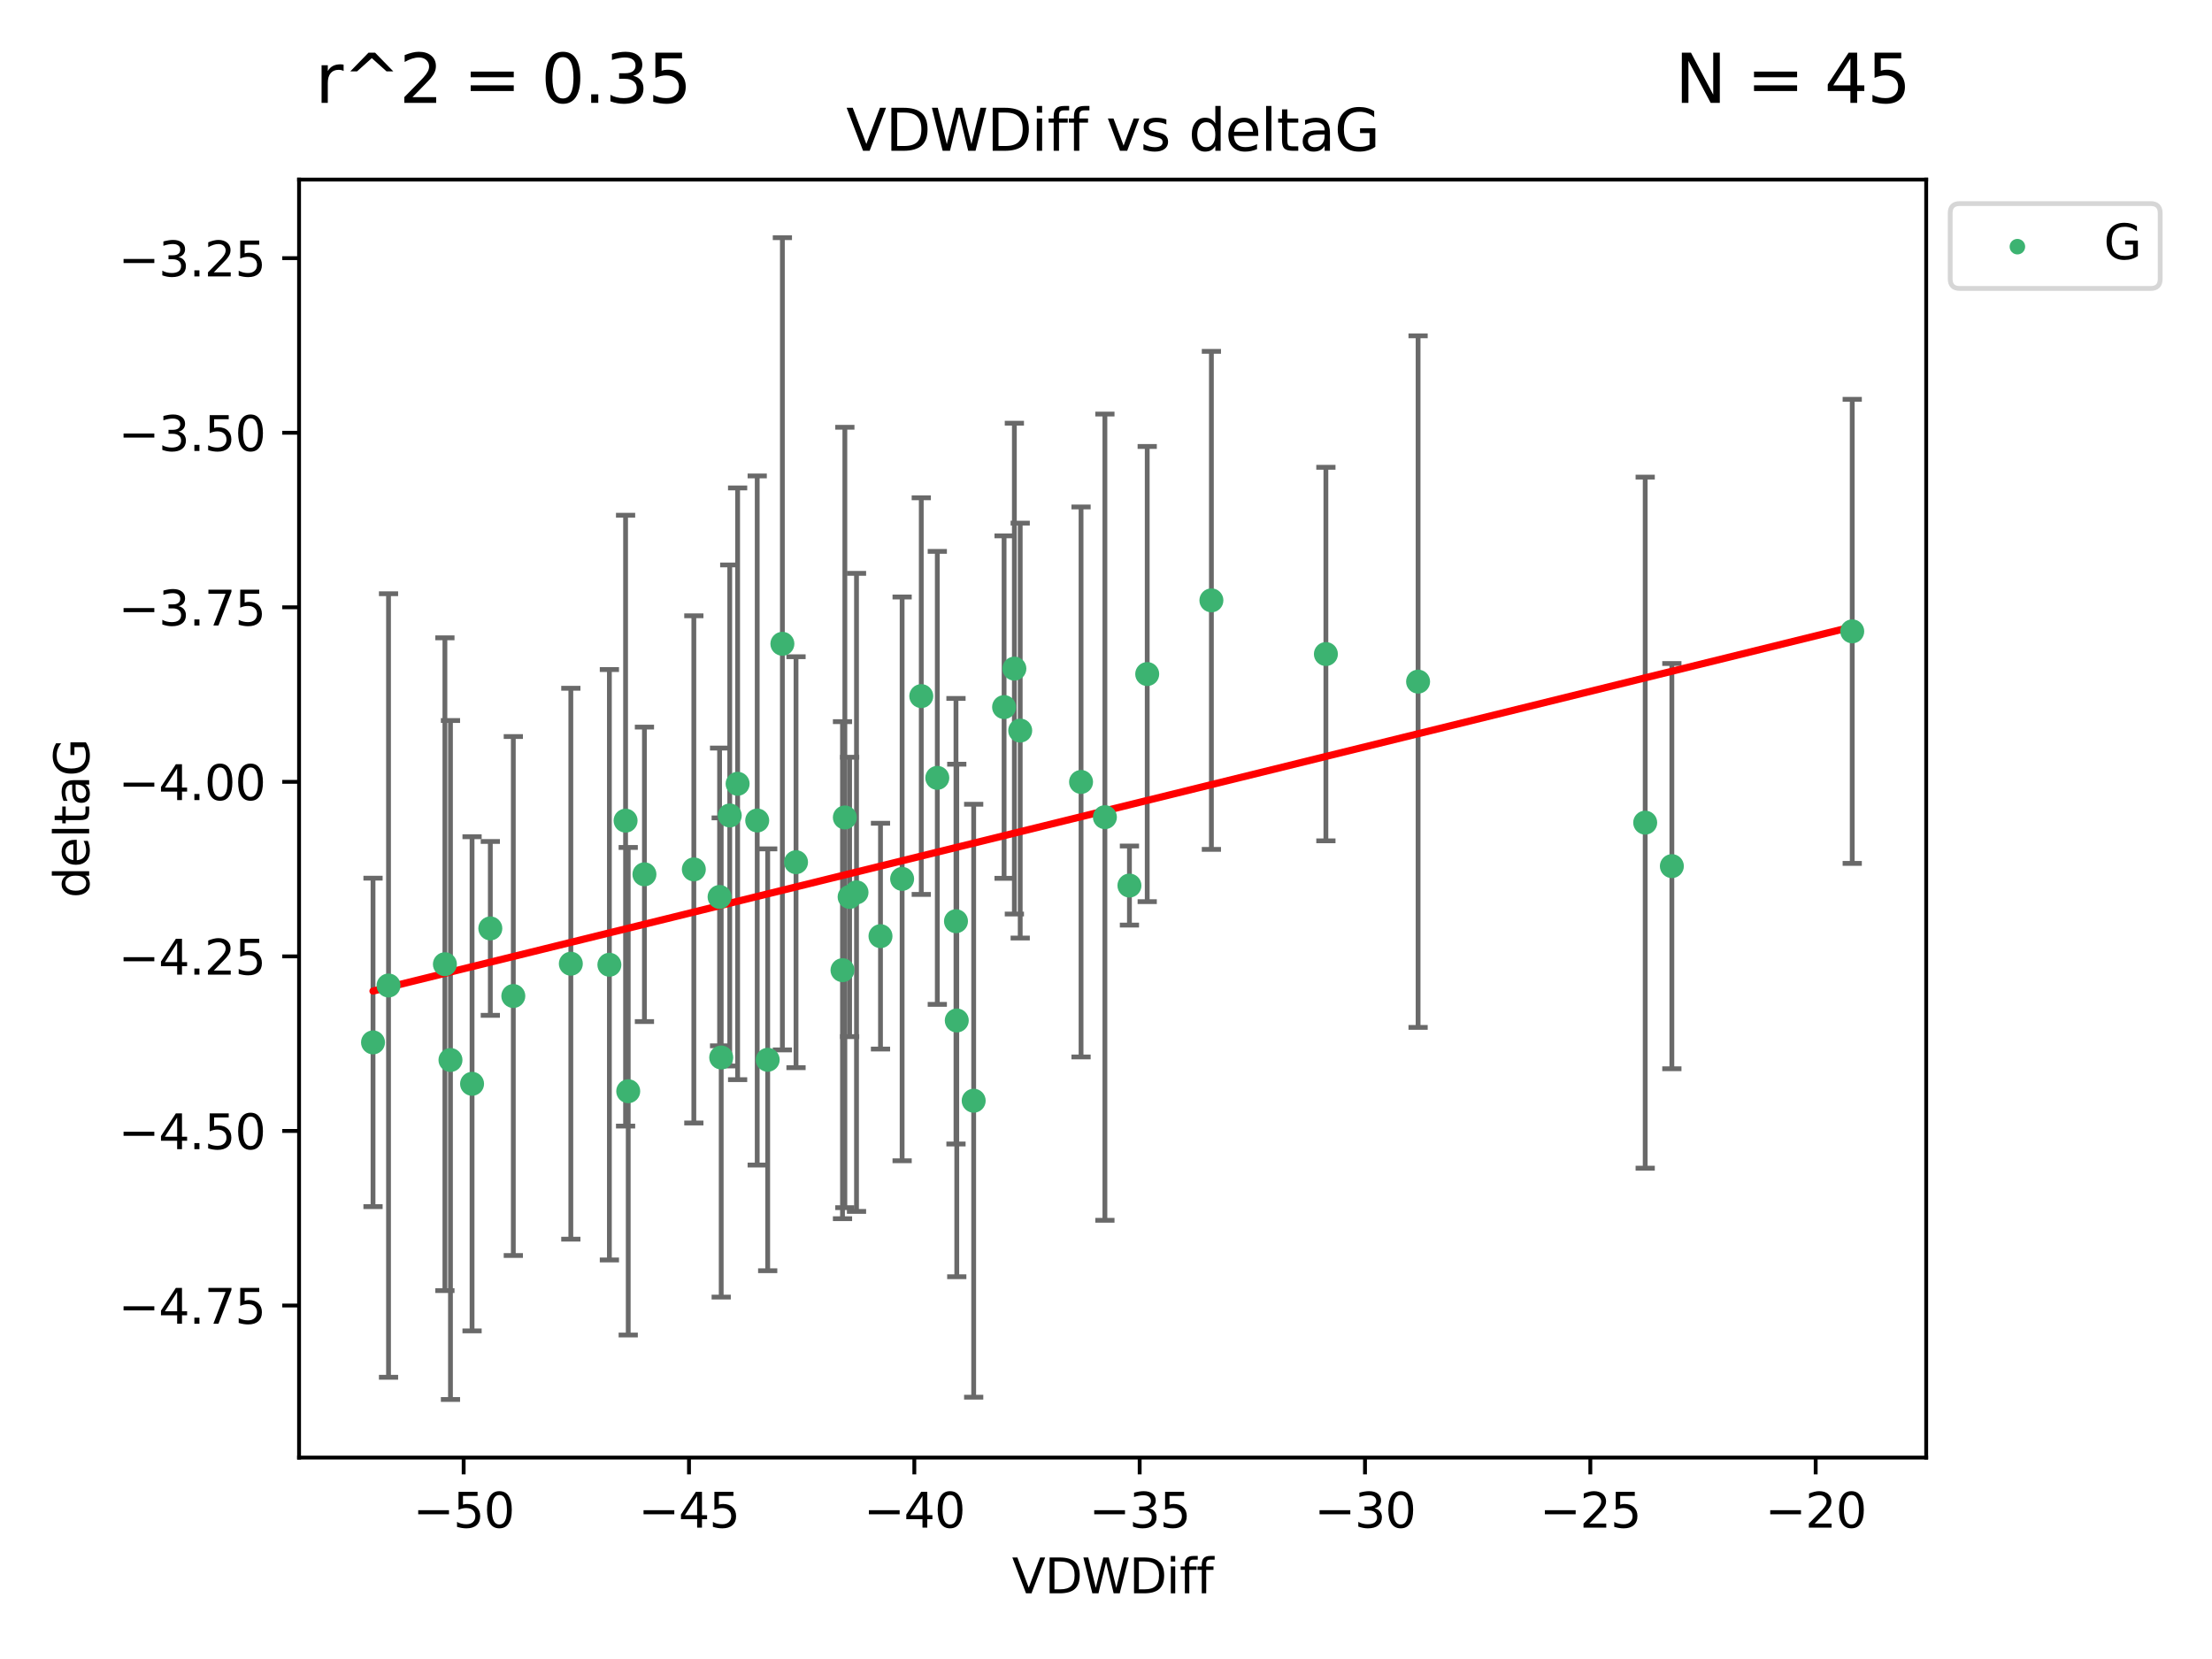 <?xml version="1.0" encoding="utf-8" standalone="no"?>
<!DOCTYPE svg PUBLIC "-//W3C//DTD SVG 1.1//EN"
  "http://www.w3.org/Graphics/SVG/1.1/DTD/svg11.dtd">
<svg xmlns:xlink="http://www.w3.org/1999/xlink" width="460.8pt" height="345.6pt" viewBox="0 0 460.8 345.6" xmlns="http://www.w3.org/2000/svg" version="1.1">
 <defs>
  <style type="text/css">*{stroke-linejoin: round; stroke-linecap: butt}</style>
 </defs>
 <g id="figure_1">
  <g id="patch_1">
   <path d="M 0 345.6 
L 460.8 345.6 
L 460.8 0 
L 0 0 
z
" style="fill: #ffffff"/>
  </g>
  <g id="axes_1">
   <g id="patch_2">
    <path d="M 62.3 303.64 
L 401.26 303.64 
L 401.26 37.411 
L 62.3 37.411 
z
" style="fill: #ffffff"/>
   </g>
   <g id="PathCollection_1">
    <defs>
     <path id="mc6c5acd55a" d="M 0 1.118 
C 0.297 1.118 0.581 1 0.791 0.791 
C 1 0.581 1.118 0.297 1.118 0 
C 1.118 -0.297 1 -0.581 0.791 -0.791 
C 0.581 -1 0.297 -1.118 0 -1.118 
C -0.297 -1.118 -0.581 -1 -0.791 -0.791 
C -1 -0.581 -1.118 -0.297 -1.118 0 
C -1.118 0.297 -1 0.581 -0.791 0.791 
C -0.581 1 -0.297 1.118 0 1.118 
z
" style="stroke: #3cb371"/>
    </defs>
    <g clip-path="url(#pa1cfea326a)">
     <use xlink:href="#mc6c5acd55a" x="149.903" y="186.849" style="fill: #3cb371; stroke: #3cb371"/>
     <use xlink:href="#mc6c5acd55a" x="93.842" y="220.817" style="fill: #3cb371; stroke: #3cb371"/>
     <use xlink:href="#mc6c5acd55a" x="106.933" y="207.489" style="fill: #3cb371; stroke: #3cb371"/>
     <use xlink:href="#mc6c5acd55a" x="153.66" y="163.278" style="fill: #3cb371; stroke: #3cb371"/>
     <use xlink:href="#mc6c5acd55a" x="144.539" y="181.108" style="fill: #3cb371; stroke: #3cb371"/>
     <use xlink:href="#mc6c5acd55a" x="80.937" y="205.297" style="fill: #3cb371; stroke: #3cb371"/>
     <use xlink:href="#mc6c5acd55a" x="176.992" y="186.849" style="fill: #3cb371; stroke: #3cb371"/>
     <use xlink:href="#mc6c5acd55a" x="199.313" y="212.582" style="fill: #3cb371; stroke: #3cb371"/>
     <use xlink:href="#mc6c5acd55a" x="77.707" y="217.151" style="fill: #3cb371; stroke: #3cb371"/>
     <use xlink:href="#mc6c5acd55a" x="152.02" y="169.879" style="fill: #3cb371; stroke: #3cb371"/>
     <use xlink:href="#mc6c5acd55a" x="150.24" y="220.295" style="fill: #3cb371; stroke: #3cb371"/>
     <use xlink:href="#mc6c5acd55a" x="118.915" y="200.759" style="fill: #3cb371; stroke: #3cb371"/>
     <use xlink:href="#mc6c5acd55a" x="98.339" y="225.778" style="fill: #3cb371; stroke: #3cb371"/>
     <use xlink:href="#mc6c5acd55a" x="162.985" y="134.114" style="fill: #3cb371; stroke: #3cb371"/>
     <use xlink:href="#mc6c5acd55a" x="191.918" y="145.011" style="fill: #3cb371; stroke: #3cb371"/>
     <use xlink:href="#mc6c5acd55a" x="175.999" y="170.293" style="fill: #3cb371; stroke: #3cb371"/>
     <use xlink:href="#mc6c5acd55a" x="134.248" y="182.136" style="fill: #3cb371; stroke: #3cb371"/>
     <use xlink:href="#mc6c5acd55a" x="92.682" y="200.863" style="fill: #3cb371; stroke: #3cb371"/>
     <use xlink:href="#mc6c5acd55a" x="165.826" y="179.61" style="fill: #3cb371; stroke: #3cb371"/>
     <use xlink:href="#mc6c5acd55a" x="178.427" y="185.898" style="fill: #3cb371; stroke: #3cb371"/>
     <use xlink:href="#mc6c5acd55a" x="199.149" y="191.907" style="fill: #3cb371; stroke: #3cb371"/>
     <use xlink:href="#mc6c5acd55a" x="126.947" y="200.976" style="fill: #3cb371; stroke: #3cb371"/>
     <use xlink:href="#mc6c5acd55a" x="157.742" y="170.924" style="fill: #3cb371; stroke: #3cb371"/>
     <use xlink:href="#mc6c5acd55a" x="183.423" y="195.019" style="fill: #3cb371; stroke: #3cb371"/>
     <use xlink:href="#mc6c5acd55a" x="175.509" y="202.104" style="fill: #3cb371; stroke: #3cb371"/>
     <use xlink:href="#mc6c5acd55a" x="276.207" y="136.251" style="fill: #3cb371; stroke: #3cb371"/>
     <use xlink:href="#mc6c5acd55a" x="102.143" y="193.404" style="fill: #3cb371; stroke: #3cb371"/>
     <use xlink:href="#mc6c5acd55a" x="130.32" y="170.956" style="fill: #3cb371; stroke: #3cb371"/>
     <use xlink:href="#mc6c5acd55a" x="130.871" y="227.323" style="fill: #3cb371; stroke: #3cb371"/>
     <use xlink:href="#mc6c5acd55a" x="159.925" y="220.776" style="fill: #3cb371; stroke: #3cb371"/>
     <use xlink:href="#mc6c5acd55a" x="238.986" y="140.416" style="fill: #3cb371; stroke: #3cb371"/>
     <use xlink:href="#mc6c5acd55a" x="235.282" y="184.477" style="fill: #3cb371; stroke: #3cb371"/>
     <use xlink:href="#mc6c5acd55a" x="212.529" y="152.19" style="fill: #3cb371; stroke: #3cb371"/>
     <use xlink:href="#mc6c5acd55a" x="187.929" y="183.088" style="fill: #3cb371; stroke: #3cb371"/>
     <use xlink:href="#mc6c5acd55a" x="202.836" y="229.298" style="fill: #3cb371; stroke: #3cb371"/>
     <use xlink:href="#mc6c5acd55a" x="252.356" y="125.066" style="fill: #3cb371; stroke: #3cb371"/>
     <use xlink:href="#mc6c5acd55a" x="209.171" y="147.298" style="fill: #3cb371; stroke: #3cb371"/>
     <use xlink:href="#mc6c5acd55a" x="225.203" y="162.895" style="fill: #3cb371; stroke: #3cb371"/>
     <use xlink:href="#mc6c5acd55a" x="195.257" y="162.043" style="fill: #3cb371; stroke: #3cb371"/>
     <use xlink:href="#mc6c5acd55a" x="348.28" y="180.43" style="fill: #3cb371; stroke: #3cb371"/>
     <use xlink:href="#mc6c5acd55a" x="211.311" y="139.285" style="fill: #3cb371; stroke: #3cb371"/>
     <use xlink:href="#mc6c5acd55a" x="230.171" y="170.231" style="fill: #3cb371; stroke: #3cb371"/>
     <use xlink:href="#mc6c5acd55a" x="295.414" y="141.996" style="fill: #3cb371; stroke: #3cb371"/>
     <use xlink:href="#mc6c5acd55a" x="342.725" y="171.371" style="fill: #3cb371; stroke: #3cb371"/>
     <use xlink:href="#mc6c5acd55a" x="385.853" y="131.523" style="fill: #3cb371; stroke: #3cb371"/>
    </g>
   </g>
   <g id="matplotlib.axis_1">
    <g id="xtick_1">
     <g id="line2d_1">
      <defs>
       <path id="m439e9d63b7" d="M 0 0 
L 0 3.5 
" style="stroke: #000000; stroke-width: 0.8"/>
      </defs>
      <g>
       <use xlink:href="#m439e9d63b7" x="96.588" y="303.64" style="stroke: #000000; stroke-width: 0.8"/>
      </g>
     </g>
     <g id="text_1">
      <!-- −50 -->
      <g transform="translate(86.036 318.238)scale(0.1 -0.1)">
       <defs>
        <path id="DejaVuSans-2212" d="M 678 2272 
L 4684 2272 
L 4684 1741 
L 678 1741 
L 678 2272 
z
" transform="scale(0.016)"/>
        <path id="DejaVuSans-35" d="M 691 4666 
L 3169 4666 
L 3169 4134 
L 1269 4134 
L 1269 2991 
Q 1406 3038 1543 3061 
Q 1681 3084 1819 3084 
Q 2600 3084 3056 2656 
Q 3513 2228 3513 1497 
Q 3513 744 3044 326 
Q 2575 -91 1722 -91 
Q 1428 -91 1123 -41 
Q 819 9 494 109 
L 494 744 
Q 775 591 1075 516 
Q 1375 441 1709 441 
Q 2250 441 2565 725 
Q 2881 1009 2881 1497 
Q 2881 1984 2565 2268 
Q 2250 2553 1709 2553 
Q 1456 2553 1204 2497 
Q 953 2441 691 2322 
L 691 4666 
z
" transform="scale(0.016)"/>
        <path id="DejaVuSans-30" d="M 2034 4250 
Q 1547 4250 1301 3770 
Q 1056 3291 1056 2328 
Q 1056 1369 1301 889 
Q 1547 409 2034 409 
Q 2525 409 2770 889 
Q 3016 1369 3016 2328 
Q 3016 3291 2770 3770 
Q 2525 4250 2034 4250 
z
M 2034 4750 
Q 2819 4750 3233 4129 
Q 3647 3509 3647 2328 
Q 3647 1150 3233 529 
Q 2819 -91 2034 -91 
Q 1250 -91 836 529 
Q 422 1150 422 2328 
Q 422 3509 836 4129 
Q 1250 4750 2034 4750 
z
" transform="scale(0.016)"/>
       </defs>
       <use xlink:href="#DejaVuSans-2212"/>
       <use xlink:href="#DejaVuSans-35" x="83.789"/>
       <use xlink:href="#DejaVuSans-30" x="147.412"/>
      </g>
     </g>
    </g>
    <g id="xtick_2">
     <g id="line2d_2">
      <g>
       <use xlink:href="#m439e9d63b7" x="143.53" y="303.64" style="stroke: #000000; stroke-width: 0.8"/>
      </g>
     </g>
     <g id="text_2">
      <!-- −45 -->
      <g transform="translate(132.977 318.238)scale(0.1 -0.1)">
       <defs>
        <path id="DejaVuSans-34" d="M 2419 4116 
L 825 1625 
L 2419 1625 
L 2419 4116 
z
M 2253 4666 
L 3047 4666 
L 3047 1625 
L 3713 1625 
L 3713 1100 
L 3047 1100 
L 3047 0 
L 2419 0 
L 2419 1100 
L 313 1100 
L 313 1709 
L 2253 4666 
z
" transform="scale(0.016)"/>
       </defs>
       <use xlink:href="#DejaVuSans-2212"/>
       <use xlink:href="#DejaVuSans-34" x="83.789"/>
       <use xlink:href="#DejaVuSans-35" x="147.412"/>
      </g>
     </g>
    </g>
    <g id="xtick_3">
     <g id="line2d_3">
      <g>
       <use xlink:href="#m439e9d63b7" x="190.471" y="303.64" style="stroke: #000000; stroke-width: 0.8"/>
      </g>
     </g>
     <g id="text_3">
      <!-- −40 -->
      <g transform="translate(179.919 318.238)scale(0.1 -0.1)">
       <use xlink:href="#DejaVuSans-2212"/>
       <use xlink:href="#DejaVuSans-34" x="83.789"/>
       <use xlink:href="#DejaVuSans-30" x="147.412"/>
      </g>
     </g>
    </g>
    <g id="xtick_4">
     <g id="line2d_4">
      <g>
       <use xlink:href="#m439e9d63b7" x="237.413" y="303.64" style="stroke: #000000; stroke-width: 0.8"/>
      </g>
     </g>
     <g id="text_4">
      <!-- −35 -->
      <g transform="translate(226.861 318.238)scale(0.1 -0.1)">
       <defs>
        <path id="DejaVuSans-33" d="M 2597 2516 
Q 3050 2419 3304 2112 
Q 3559 1806 3559 1356 
Q 3559 666 3084 287 
Q 2609 -91 1734 -91 
Q 1441 -91 1130 -33 
Q 819 25 488 141 
L 488 750 
Q 750 597 1062 519 
Q 1375 441 1716 441 
Q 2309 441 2620 675 
Q 2931 909 2931 1356 
Q 2931 1769 2642 2001 
Q 2353 2234 1838 2234 
L 1294 2234 
L 1294 2753 
L 1863 2753 
Q 2328 2753 2575 2939 
Q 2822 3125 2822 3475 
Q 2822 3834 2567 4026 
Q 2313 4219 1838 4219 
Q 1578 4219 1281 4162 
Q 984 4106 628 3988 
L 628 4550 
Q 988 4650 1302 4700 
Q 1616 4750 1894 4750 
Q 2613 4750 3031 4423 
Q 3450 4097 3450 3541 
Q 3450 3153 3228 2886 
Q 3006 2619 2597 2516 
z
" transform="scale(0.016)"/>
       </defs>
       <use xlink:href="#DejaVuSans-2212"/>
       <use xlink:href="#DejaVuSans-33" x="83.789"/>
       <use xlink:href="#DejaVuSans-35" x="147.412"/>
      </g>
     </g>
    </g>
    <g id="xtick_5">
     <g id="line2d_5">
      <g>
       <use xlink:href="#m439e9d63b7" x="284.355" y="303.64" style="stroke: #000000; stroke-width: 0.8"/>
      </g>
     </g>
     <g id="text_5">
      <!-- −30 -->
      <g transform="translate(273.802 318.238)scale(0.1 -0.1)">
       <use xlink:href="#DejaVuSans-2212"/>
       <use xlink:href="#DejaVuSans-33" x="83.789"/>
       <use xlink:href="#DejaVuSans-30" x="147.412"/>
      </g>
     </g>
    </g>
    <g id="xtick_6">
     <g id="line2d_6">
      <g>
       <use xlink:href="#m439e9d63b7" x="331.296" y="303.64" style="stroke: #000000; stroke-width: 0.8"/>
      </g>
     </g>
     <g id="text_6">
      <!-- −25 -->
      <g transform="translate(320.744 318.238)scale(0.1 -0.1)">
       <defs>
        <path id="DejaVuSans-32" d="M 1228 531 
L 3431 531 
L 3431 0 
L 469 0 
L 469 531 
Q 828 903 1448 1529 
Q 2069 2156 2228 2338 
Q 2531 2678 2651 2914 
Q 2772 3150 2772 3378 
Q 2772 3750 2511 3984 
Q 2250 4219 1831 4219 
Q 1534 4219 1204 4116 
Q 875 4013 500 3803 
L 500 4441 
Q 881 4594 1212 4672 
Q 1544 4750 1819 4750 
Q 2544 4750 2975 4387 
Q 3406 4025 3406 3419 
Q 3406 3131 3298 2873 
Q 3191 2616 2906 2266 
Q 2828 2175 2409 1742 
Q 1991 1309 1228 531 
z
" transform="scale(0.016)"/>
       </defs>
       <use xlink:href="#DejaVuSans-2212"/>
       <use xlink:href="#DejaVuSans-32" x="83.789"/>
       <use xlink:href="#DejaVuSans-35" x="147.412"/>
      </g>
     </g>
    </g>
    <g id="xtick_7">
     <g id="line2d_7">
      <g>
       <use xlink:href="#m439e9d63b7" x="378.238" y="303.64" style="stroke: #000000; stroke-width: 0.8"/>
      </g>
     </g>
     <g id="text_7">
      <!-- −20 -->
      <g transform="translate(367.686 318.238)scale(0.1 -0.1)">
       <use xlink:href="#DejaVuSans-2212"/>
       <use xlink:href="#DejaVuSans-32" x="83.789"/>
       <use xlink:href="#DejaVuSans-30" x="147.412"/>
      </g>
     </g>
    </g>
    <g id="text_8">
     <!-- VDWDiff -->
     <g transform="translate(210.807 331.917)scale(0.1 -0.1)">
      <defs>
       <path id="DejaVuSans-56" d="M 1831 0 
L 50 4666 
L 709 4666 
L 2188 738 
L 3669 4666 
L 4325 4666 
L 2547 0 
L 1831 0 
z
" transform="scale(0.016)"/>
       <path id="DejaVuSans-44" d="M 1259 4147 
L 1259 519 
L 2022 519 
Q 2988 519 3436 956 
Q 3884 1394 3884 2338 
Q 3884 3275 3436 3711 
Q 2988 4147 2022 4147 
L 1259 4147 
z
M 628 4666 
L 1925 4666 
Q 3281 4666 3915 4102 
Q 4550 3538 4550 2338 
Q 4550 1131 3912 565 
Q 3275 0 1925 0 
L 628 0 
L 628 4666 
z
" transform="scale(0.016)"/>
       <path id="DejaVuSans-57" d="M 213 4666 
L 850 4666 
L 1831 722 
L 2809 4666 
L 3519 4666 
L 4500 722 
L 5478 4666 
L 6119 4666 
L 4947 0 
L 4153 0 
L 3169 4050 
L 2175 0 
L 1381 0 
L 213 4666 
z
" transform="scale(0.016)"/>
       <path id="DejaVuSans-69" d="M 603 3500 
L 1178 3500 
L 1178 0 
L 603 0 
L 603 3500 
z
M 603 4863 
L 1178 4863 
L 1178 4134 
L 603 4134 
L 603 4863 
z
" transform="scale(0.016)"/>
       <path id="DejaVuSans-66" d="M 2375 4863 
L 2375 4384 
L 1825 4384 
Q 1516 4384 1395 4259 
Q 1275 4134 1275 3809 
L 1275 3500 
L 2222 3500 
L 2222 3053 
L 1275 3053 
L 1275 0 
L 697 0 
L 697 3053 
L 147 3053 
L 147 3500 
L 697 3500 
L 697 3744 
Q 697 4328 969 4595 
Q 1241 4863 1831 4863 
L 2375 4863 
z
" transform="scale(0.016)"/>
      </defs>
      <use xlink:href="#DejaVuSans-56"/>
      <use xlink:href="#DejaVuSans-44" x="68.408"/>
      <use xlink:href="#DejaVuSans-57" x="145.41"/>
      <use xlink:href="#DejaVuSans-44" x="244.287"/>
      <use xlink:href="#DejaVuSans-69" x="321.289"/>
      <use xlink:href="#DejaVuSans-66" x="349.072"/>
      <use xlink:href="#DejaVuSans-66" x="384.277"/>
     </g>
    </g>
   </g>
   <g id="matplotlib.axis_2">
    <g id="ytick_1">
     <g id="line2d_8">
      <defs>
       <path id="m025aec4e16" d="M 0 0 
L -3.5 0 
" style="stroke: #000000; stroke-width: 0.8"/>
      </defs>
      <g>
       <use xlink:href="#m025aec4e16" x="62.3" y="271.961" style="stroke: #000000; stroke-width: 0.8"/>
      </g>
     </g>
     <g id="text_9">
      <!-- −4.75 -->
      <g transform="translate(24.655 275.76)scale(0.1 -0.1)">
       <defs>
        <path id="DejaVuSans-2e" d="M 684 794 
L 1344 794 
L 1344 0 
L 684 0 
L 684 794 
z
" transform="scale(0.016)"/>
        <path id="DejaVuSans-37" d="M 525 4666 
L 3525 4666 
L 3525 4397 
L 1831 0 
L 1172 0 
L 2766 4134 
L 525 4134 
L 525 4666 
z
" transform="scale(0.016)"/>
       </defs>
       <use xlink:href="#DejaVuSans-2212"/>
       <use xlink:href="#DejaVuSans-34" x="83.789"/>
       <use xlink:href="#DejaVuSans-2e" x="147.412"/>
       <use xlink:href="#DejaVuSans-37" x="179.199"/>
       <use xlink:href="#DejaVuSans-35" x="242.822"/>
      </g>
     </g>
    </g>
    <g id="ytick_2">
     <g id="line2d_9">
      <g>
       <use xlink:href="#m025aec4e16" x="62.3" y="235.598" style="stroke: #000000; stroke-width: 0.8"/>
      </g>
     </g>
     <g id="text_10">
      <!-- −4.50 -->
      <g transform="translate(24.655 239.397)scale(0.1 -0.1)">
       <use xlink:href="#DejaVuSans-2212"/>
       <use xlink:href="#DejaVuSans-34" x="83.789"/>
       <use xlink:href="#DejaVuSans-2e" x="147.412"/>
       <use xlink:href="#DejaVuSans-35" x="179.199"/>
       <use xlink:href="#DejaVuSans-30" x="242.822"/>
      </g>
     </g>
    </g>
    <g id="ytick_3">
     <g id="line2d_10">
      <g>
       <use xlink:href="#m025aec4e16" x="62.3" y="199.235" style="stroke: #000000; stroke-width: 0.8"/>
      </g>
     </g>
     <g id="text_11">
      <!-- −4.25 -->
      <g transform="translate(24.655 203.034)scale(0.1 -0.1)">
       <use xlink:href="#DejaVuSans-2212"/>
       <use xlink:href="#DejaVuSans-34" x="83.789"/>
       <use xlink:href="#DejaVuSans-2e" x="147.412"/>
       <use xlink:href="#DejaVuSans-32" x="179.199"/>
       <use xlink:href="#DejaVuSans-35" x="242.822"/>
      </g>
     </g>
    </g>
    <g id="ytick_4">
     <g id="line2d_11">
      <g>
       <use xlink:href="#m025aec4e16" x="62.3" y="162.872" style="stroke: #000000; stroke-width: 0.8"/>
      </g>
     </g>
     <g id="text_12">
      <!-- −4.00 -->
      <g transform="translate(24.655 166.671)scale(0.1 -0.1)">
       <use xlink:href="#DejaVuSans-2212"/>
       <use xlink:href="#DejaVuSans-34" x="83.789"/>
       <use xlink:href="#DejaVuSans-2e" x="147.412"/>
       <use xlink:href="#DejaVuSans-30" x="179.199"/>
       <use xlink:href="#DejaVuSans-30" x="242.822"/>
      </g>
     </g>
    </g>
    <g id="ytick_5">
     <g id="line2d_12">
      <g>
       <use xlink:href="#m025aec4e16" x="62.3" y="126.509" style="stroke: #000000; stroke-width: 0.8"/>
      </g>
     </g>
     <g id="text_13">
      <!-- −3.75 -->
      <g transform="translate(24.655 130.308)scale(0.1 -0.1)">
       <use xlink:href="#DejaVuSans-2212"/>
       <use xlink:href="#DejaVuSans-33" x="83.789"/>
       <use xlink:href="#DejaVuSans-2e" x="147.412"/>
       <use xlink:href="#DejaVuSans-37" x="179.199"/>
       <use xlink:href="#DejaVuSans-35" x="242.822"/>
      </g>
     </g>
    </g>
    <g id="ytick_6">
     <g id="line2d_13">
      <g>
       <use xlink:href="#m025aec4e16" x="62.3" y="90.146" style="stroke: #000000; stroke-width: 0.8"/>
      </g>
     </g>
     <g id="text_14">
      <!-- −3.50 -->
      <g transform="translate(24.655 93.945)scale(0.1 -0.1)">
       <use xlink:href="#DejaVuSans-2212"/>
       <use xlink:href="#DejaVuSans-33" x="83.789"/>
       <use xlink:href="#DejaVuSans-2e" x="147.412"/>
       <use xlink:href="#DejaVuSans-35" x="179.199"/>
       <use xlink:href="#DejaVuSans-30" x="242.822"/>
      </g>
     </g>
    </g>
    <g id="ytick_7">
     <g id="line2d_14">
      <g>
       <use xlink:href="#m025aec4e16" x="62.3" y="53.783" style="stroke: #000000; stroke-width: 0.8"/>
      </g>
     </g>
     <g id="text_15">
      <!-- −3.25 -->
      <g transform="translate(24.655 57.582)scale(0.1 -0.1)">
       <use xlink:href="#DejaVuSans-2212"/>
       <use xlink:href="#DejaVuSans-33" x="83.789"/>
       <use xlink:href="#DejaVuSans-2e" x="147.412"/>
       <use xlink:href="#DejaVuSans-32" x="179.199"/>
       <use xlink:href="#DejaVuSans-35" x="242.822"/>
      </g>
     </g>
    </g>
    <g id="text_16">
     <!-- deltaG -->
     <g transform="translate(18.575 187.064)rotate(-90)scale(0.1 -0.1)">
      <defs>
       <path id="DejaVuSans-64" d="M 2906 2969 
L 2906 4863 
L 3481 4863 
L 3481 0 
L 2906 0 
L 2906 525 
Q 2725 213 2448 61 
Q 2172 -91 1784 -91 
Q 1150 -91 751 415 
Q 353 922 353 1747 
Q 353 2572 751 3078 
Q 1150 3584 1784 3584 
Q 2172 3584 2448 3432 
Q 2725 3281 2906 2969 
z
M 947 1747 
Q 947 1113 1208 752 
Q 1469 391 1925 391 
Q 2381 391 2643 752 
Q 2906 1113 2906 1747 
Q 2906 2381 2643 2742 
Q 2381 3103 1925 3103 
Q 1469 3103 1208 2742 
Q 947 2381 947 1747 
z
" transform="scale(0.016)"/>
       <path id="DejaVuSans-65" d="M 3597 1894 
L 3597 1613 
L 953 1613 
Q 991 1019 1311 708 
Q 1631 397 2203 397 
Q 2534 397 2845 478 
Q 3156 559 3463 722 
L 3463 178 
Q 3153 47 2828 -22 
Q 2503 -91 2169 -91 
Q 1331 -91 842 396 
Q 353 884 353 1716 
Q 353 2575 817 3079 
Q 1281 3584 2069 3584 
Q 2775 3584 3186 3129 
Q 3597 2675 3597 1894 
z
M 3022 2063 
Q 3016 2534 2758 2815 
Q 2500 3097 2075 3097 
Q 1594 3097 1305 2825 
Q 1016 2553 972 2059 
L 3022 2063 
z
" transform="scale(0.016)"/>
       <path id="DejaVuSans-6c" d="M 603 4863 
L 1178 4863 
L 1178 0 
L 603 0 
L 603 4863 
z
" transform="scale(0.016)"/>
       <path id="DejaVuSans-74" d="M 1172 4494 
L 1172 3500 
L 2356 3500 
L 2356 3053 
L 1172 3053 
L 1172 1153 
Q 1172 725 1289 603 
Q 1406 481 1766 481 
L 2356 481 
L 2356 0 
L 1766 0 
Q 1100 0 847 248 
Q 594 497 594 1153 
L 594 3053 
L 172 3053 
L 172 3500 
L 594 3500 
L 594 4494 
L 1172 4494 
z
" transform="scale(0.016)"/>
       <path id="DejaVuSans-61" d="M 2194 1759 
Q 1497 1759 1228 1600 
Q 959 1441 959 1056 
Q 959 750 1161 570 
Q 1363 391 1709 391 
Q 2188 391 2477 730 
Q 2766 1069 2766 1631 
L 2766 1759 
L 2194 1759 
z
M 3341 1997 
L 3341 0 
L 2766 0 
L 2766 531 
Q 2569 213 2275 61 
Q 1981 -91 1556 -91 
Q 1019 -91 701 211 
Q 384 513 384 1019 
Q 384 1609 779 1909 
Q 1175 2209 1959 2209 
L 2766 2209 
L 2766 2266 
Q 2766 2663 2505 2880 
Q 2244 3097 1772 3097 
Q 1472 3097 1187 3025 
Q 903 2953 641 2809 
L 641 3341 
Q 956 3463 1253 3523 
Q 1550 3584 1831 3584 
Q 2591 3584 2966 3190 
Q 3341 2797 3341 1997 
z
" transform="scale(0.016)"/>
       <path id="DejaVuSans-47" d="M 3809 666 
L 3809 1919 
L 2778 1919 
L 2778 2438 
L 4434 2438 
L 4434 434 
Q 4069 175 3628 42 
Q 3188 -91 2688 -91 
Q 1594 -91 976 548 
Q 359 1188 359 2328 
Q 359 3472 976 4111 
Q 1594 4750 2688 4750 
Q 3144 4750 3555 4637 
Q 3966 4525 4313 4306 
L 4313 3634 
Q 3963 3931 3569 4081 
Q 3175 4231 2741 4231 
Q 1884 4231 1454 3753 
Q 1025 3275 1025 2328 
Q 1025 1384 1454 906 
Q 1884 428 2741 428 
Q 3075 428 3337 486 
Q 3600 544 3809 666 
z
" transform="scale(0.016)"/>
      </defs>
      <use xlink:href="#DejaVuSans-64"/>
      <use xlink:href="#DejaVuSans-65" x="63.477"/>
      <use xlink:href="#DejaVuSans-6c" x="125"/>
      <use xlink:href="#DejaVuSans-74" x="152.783"/>
      <use xlink:href="#DejaVuSans-61" x="191.992"/>
      <use xlink:href="#DejaVuSans-47" x="253.271"/>
     </g>
    </g>
   </g>
   <g id="LineCollection_1">
    <path d="M 149.903 217.861 
L 149.903 155.837 
" clip-path="url(#pa1cfea326a)" style="fill: none; stroke: #696969"/>
    <path d="M 93.842 291.539 
L 93.842 150.096 
" clip-path="url(#pa1cfea326a)" style="fill: none; stroke: #696969"/>
    <path d="M 106.933 261.546 
L 106.933 153.432 
" clip-path="url(#pa1cfea326a)" style="fill: none; stroke: #696969"/>
    <path d="M 153.66 224.911 
L 153.66 101.645 
" clip-path="url(#pa1cfea326a)" style="fill: none; stroke: #696969"/>
    <path d="M 144.539 233.938 
L 144.539 128.277 
" clip-path="url(#pa1cfea326a)" style="fill: none; stroke: #696969"/>
    <path d="M 80.937 286.912 
L 80.937 123.682 
" clip-path="url(#pa1cfea326a)" style="fill: none; stroke: #696969"/>
    <path d="M 176.992 215.949 
L 176.992 157.749 
" clip-path="url(#pa1cfea326a)" style="fill: none; stroke: #696969"/>
    <path d="M 199.313 265.964 
L 199.313 159.201 
" clip-path="url(#pa1cfea326a)" style="fill: none; stroke: #696969"/>
    <path d="M 77.707 251.364 
L 77.707 182.939 
" clip-path="url(#pa1cfea326a)" style="fill: none; stroke: #696969"/>
    <path d="M 152.02 222.066 
L 152.02 117.692 
" clip-path="url(#pa1cfea326a)" style="fill: none; stroke: #696969"/>
    <path d="M 150.24 270.209 
L 150.24 170.381 
" clip-path="url(#pa1cfea326a)" style="fill: none; stroke: #696969"/>
    <path d="M 118.915 258.143 
L 118.915 143.375 
" clip-path="url(#pa1cfea326a)" style="fill: none; stroke: #696969"/>
    <path d="M 98.339 277.252 
L 98.339 174.304 
" clip-path="url(#pa1cfea326a)" style="fill: none; stroke: #696969"/>
    <path d="M 162.985 218.716 
L 162.985 49.513 
" clip-path="url(#pa1cfea326a)" style="fill: none; stroke: #696969"/>
    <path d="M 191.918 186.322 
L 191.918 103.699 
" clip-path="url(#pa1cfea326a)" style="fill: none; stroke: #696969"/>
    <path d="M 175.999 251.58 
L 175.999 89.006 
" clip-path="url(#pa1cfea326a)" style="fill: none; stroke: #696969"/>
    <path d="M 134.248 212.806 
L 134.248 151.466 
" clip-path="url(#pa1cfea326a)" style="fill: none; stroke: #696969"/>
    <path d="M 92.682 268.856 
L 92.682 132.871 
" clip-path="url(#pa1cfea326a)" style="fill: none; stroke: #696969"/>
    <path d="M 165.826 222.411 
L 165.826 136.809 
" clip-path="url(#pa1cfea326a)" style="fill: none; stroke: #696969"/>
    <path d="M 178.427 252.358 
L 178.427 119.438 
" clip-path="url(#pa1cfea326a)" style="fill: none; stroke: #696969"/>
    <path d="M 199.149 238.314 
L 199.149 145.5 
" clip-path="url(#pa1cfea326a)" style="fill: none; stroke: #696969"/>
    <path d="M 126.947 262.471 
L 126.947 139.481 
" clip-path="url(#pa1cfea326a)" style="fill: none; stroke: #696969"/>
    <path d="M 157.742 242.699 
L 157.742 99.15 
" clip-path="url(#pa1cfea326a)" style="fill: none; stroke: #696969"/>
    <path d="M 183.423 218.538 
L 183.423 171.5 
" clip-path="url(#pa1cfea326a)" style="fill: none; stroke: #696969"/>
    <path d="M 175.509 253.878 
L 175.509 150.331 
" clip-path="url(#pa1cfea326a)" style="fill: none; stroke: #696969"/>
    <path d="M 276.207 175.158 
L 276.207 97.344 
" clip-path="url(#pa1cfea326a)" style="fill: none; stroke: #696969"/>
    <path d="M 102.143 211.515 
L 102.143 175.293 
" clip-path="url(#pa1cfea326a)" style="fill: none; stroke: #696969"/>
    <path d="M 130.32 234.58 
L 130.32 107.333 
" clip-path="url(#pa1cfea326a)" style="fill: none; stroke: #696969"/>
    <path d="M 130.871 278.104 
L 130.871 176.541 
" clip-path="url(#pa1cfea326a)" style="fill: none; stroke: #696969"/>
    <path d="M 159.925 264.716 
L 159.925 176.836 
" clip-path="url(#pa1cfea326a)" style="fill: none; stroke: #696969"/>
    <path d="M 238.986 187.825 
L 238.986 93.006 
" clip-path="url(#pa1cfea326a)" style="fill: none; stroke: #696969"/>
    <path d="M 235.282 192.714 
L 235.282 176.24 
" clip-path="url(#pa1cfea326a)" style="fill: none; stroke: #696969"/>
    <path d="M 212.529 195.407 
L 212.529 108.973 
" clip-path="url(#pa1cfea326a)" style="fill: none; stroke: #696969"/>
    <path d="M 187.929 241.807 
L 187.929 124.368 
" clip-path="url(#pa1cfea326a)" style="fill: none; stroke: #696969"/>
    <path d="M 202.836 291.056 
L 202.836 167.54 
" clip-path="url(#pa1cfea326a)" style="fill: none; stroke: #696969"/>
    <path d="M 252.356 176.939 
L 252.356 73.193 
" clip-path="url(#pa1cfea326a)" style="fill: none; stroke: #696969"/>
    <path d="M 209.171 182.968 
L 209.171 111.628 
" clip-path="url(#pa1cfea326a)" style="fill: none; stroke: #696969"/>
    <path d="M 225.203 220.182 
L 225.203 105.609 
" clip-path="url(#pa1cfea326a)" style="fill: none; stroke: #696969"/>
    <path d="M 195.257 209.226 
L 195.257 114.859 
" clip-path="url(#pa1cfea326a)" style="fill: none; stroke: #696969"/>
    <path d="M 348.28 222.638 
L 348.28 138.222 
" clip-path="url(#pa1cfea326a)" style="fill: none; stroke: #696969"/>
    <path d="M 211.311 190.412 
L 211.311 88.158 
" clip-path="url(#pa1cfea326a)" style="fill: none; stroke: #696969"/>
    <path d="M 230.171 254.206 
L 230.171 86.256 
" clip-path="url(#pa1cfea326a)" style="fill: none; stroke: #696969"/>
    <path d="M 295.414 214.027 
L 295.414 69.965 
" clip-path="url(#pa1cfea326a)" style="fill: none; stroke: #696969"/>
    <path d="M 342.725 243.353 
L 342.725 99.39 
" clip-path="url(#pa1cfea326a)" style="fill: none; stroke: #696969"/>
    <path d="M 385.853 179.86 
L 385.853 83.187 
" clip-path="url(#pa1cfea326a)" style="fill: none; stroke: #696969"/>
   </g>
   <g id="line2d_15">
    <defs>
     <path id="md30ab22095" d="M 2 0 
L -2 -0 
" style="stroke: #696969"/>
    </defs>
    <g clip-path="url(#pa1cfea326a)">
     <use xlink:href="#md30ab22095" x="149.903" y="217.861" style="fill: #696969; stroke: #696969"/>
     <use xlink:href="#md30ab22095" x="93.842" y="291.539" style="fill: #696969; stroke: #696969"/>
     <use xlink:href="#md30ab22095" x="106.933" y="261.546" style="fill: #696969; stroke: #696969"/>
     <use xlink:href="#md30ab22095" x="153.66" y="224.911" style="fill: #696969; stroke: #696969"/>
     <use xlink:href="#md30ab22095" x="144.539" y="233.938" style="fill: #696969; stroke: #696969"/>
     <use xlink:href="#md30ab22095" x="80.937" y="286.912" style="fill: #696969; stroke: #696969"/>
     <use xlink:href="#md30ab22095" x="176.992" y="215.949" style="fill: #696969; stroke: #696969"/>
     <use xlink:href="#md30ab22095" x="199.313" y="265.964" style="fill: #696969; stroke: #696969"/>
     <use xlink:href="#md30ab22095" x="77.707" y="251.364" style="fill: #696969; stroke: #696969"/>
     <use xlink:href="#md30ab22095" x="152.02" y="222.066" style="fill: #696969; stroke: #696969"/>
     <use xlink:href="#md30ab22095" x="150.24" y="270.209" style="fill: #696969; stroke: #696969"/>
     <use xlink:href="#md30ab22095" x="118.915" y="258.143" style="fill: #696969; stroke: #696969"/>
     <use xlink:href="#md30ab22095" x="98.339" y="277.252" style="fill: #696969; stroke: #696969"/>
     <use xlink:href="#md30ab22095" x="162.985" y="218.716" style="fill: #696969; stroke: #696969"/>
     <use xlink:href="#md30ab22095" x="191.918" y="186.322" style="fill: #696969; stroke: #696969"/>
     <use xlink:href="#md30ab22095" x="175.999" y="251.58" style="fill: #696969; stroke: #696969"/>
     <use xlink:href="#md30ab22095" x="134.248" y="212.806" style="fill: #696969; stroke: #696969"/>
     <use xlink:href="#md30ab22095" x="92.682" y="268.856" style="fill: #696969; stroke: #696969"/>
     <use xlink:href="#md30ab22095" x="165.826" y="222.411" style="fill: #696969; stroke: #696969"/>
     <use xlink:href="#md30ab22095" x="178.427" y="252.358" style="fill: #696969; stroke: #696969"/>
     <use xlink:href="#md30ab22095" x="199.149" y="238.314" style="fill: #696969; stroke: #696969"/>
     <use xlink:href="#md30ab22095" x="126.947" y="262.471" style="fill: #696969; stroke: #696969"/>
     <use xlink:href="#md30ab22095" x="157.742" y="242.699" style="fill: #696969; stroke: #696969"/>
     <use xlink:href="#md30ab22095" x="183.423" y="218.538" style="fill: #696969; stroke: #696969"/>
     <use xlink:href="#md30ab22095" x="175.509" y="253.878" style="fill: #696969; stroke: #696969"/>
     <use xlink:href="#md30ab22095" x="276.207" y="175.158" style="fill: #696969; stroke: #696969"/>
     <use xlink:href="#md30ab22095" x="102.143" y="211.515" style="fill: #696969; stroke: #696969"/>
     <use xlink:href="#md30ab22095" x="130.32" y="234.58" style="fill: #696969; stroke: #696969"/>
     <use xlink:href="#md30ab22095" x="130.871" y="278.104" style="fill: #696969; stroke: #696969"/>
     <use xlink:href="#md30ab22095" x="159.925" y="264.716" style="fill: #696969; stroke: #696969"/>
     <use xlink:href="#md30ab22095" x="238.986" y="187.825" style="fill: #696969; stroke: #696969"/>
     <use xlink:href="#md30ab22095" x="235.282" y="192.714" style="fill: #696969; stroke: #696969"/>
     <use xlink:href="#md30ab22095" x="212.529" y="195.407" style="fill: #696969; stroke: #696969"/>
     <use xlink:href="#md30ab22095" x="187.929" y="241.807" style="fill: #696969; stroke: #696969"/>
     <use xlink:href="#md30ab22095" x="202.836" y="291.056" style="fill: #696969; stroke: #696969"/>
     <use xlink:href="#md30ab22095" x="252.356" y="176.939" style="fill: #696969; stroke: #696969"/>
     <use xlink:href="#md30ab22095" x="209.171" y="182.968" style="fill: #696969; stroke: #696969"/>
     <use xlink:href="#md30ab22095" x="225.203" y="220.182" style="fill: #696969; stroke: #696969"/>
     <use xlink:href="#md30ab22095" x="195.257" y="209.226" style="fill: #696969; stroke: #696969"/>
     <use xlink:href="#md30ab22095" x="348.28" y="222.638" style="fill: #696969; stroke: #696969"/>
     <use xlink:href="#md30ab22095" x="211.311" y="190.412" style="fill: #696969; stroke: #696969"/>
     <use xlink:href="#md30ab22095" x="230.171" y="254.206" style="fill: #696969; stroke: #696969"/>
     <use xlink:href="#md30ab22095" x="295.414" y="214.027" style="fill: #696969; stroke: #696969"/>
     <use xlink:href="#md30ab22095" x="342.725" y="243.353" style="fill: #696969; stroke: #696969"/>
     <use xlink:href="#md30ab22095" x="385.853" y="179.86" style="fill: #696969; stroke: #696969"/>
    </g>
   </g>
   <g id="line2d_16">
    <g clip-path="url(#pa1cfea326a)">
     <use xlink:href="#md30ab22095" x="149.903" y="155.837" style="fill: #696969; stroke: #696969"/>
     <use xlink:href="#md30ab22095" x="93.842" y="150.096" style="fill: #696969; stroke: #696969"/>
     <use xlink:href="#md30ab22095" x="106.933" y="153.432" style="fill: #696969; stroke: #696969"/>
     <use xlink:href="#md30ab22095" x="153.66" y="101.645" style="fill: #696969; stroke: #696969"/>
     <use xlink:href="#md30ab22095" x="144.539" y="128.277" style="fill: #696969; stroke: #696969"/>
     <use xlink:href="#md30ab22095" x="80.937" y="123.682" style="fill: #696969; stroke: #696969"/>
     <use xlink:href="#md30ab22095" x="176.992" y="157.749" style="fill: #696969; stroke: #696969"/>
     <use xlink:href="#md30ab22095" x="199.313" y="159.201" style="fill: #696969; stroke: #696969"/>
     <use xlink:href="#md30ab22095" x="77.707" y="182.939" style="fill: #696969; stroke: #696969"/>
     <use xlink:href="#md30ab22095" x="152.02" y="117.692" style="fill: #696969; stroke: #696969"/>
     <use xlink:href="#md30ab22095" x="150.24" y="170.381" style="fill: #696969; stroke: #696969"/>
     <use xlink:href="#md30ab22095" x="118.915" y="143.375" style="fill: #696969; stroke: #696969"/>
     <use xlink:href="#md30ab22095" x="98.339" y="174.304" style="fill: #696969; stroke: #696969"/>
     <use xlink:href="#md30ab22095" x="162.985" y="49.513" style="fill: #696969; stroke: #696969"/>
     <use xlink:href="#md30ab22095" x="191.918" y="103.699" style="fill: #696969; stroke: #696969"/>
     <use xlink:href="#md30ab22095" x="175.999" y="89.006" style="fill: #696969; stroke: #696969"/>
     <use xlink:href="#md30ab22095" x="134.248" y="151.466" style="fill: #696969; stroke: #696969"/>
     <use xlink:href="#md30ab22095" x="92.682" y="132.871" style="fill: #696969; stroke: #696969"/>
     <use xlink:href="#md30ab22095" x="165.826" y="136.809" style="fill: #696969; stroke: #696969"/>
     <use xlink:href="#md30ab22095" x="178.427" y="119.438" style="fill: #696969; stroke: #696969"/>
     <use xlink:href="#md30ab22095" x="199.149" y="145.5" style="fill: #696969; stroke: #696969"/>
     <use xlink:href="#md30ab22095" x="126.947" y="139.481" style="fill: #696969; stroke: #696969"/>
     <use xlink:href="#md30ab22095" x="157.742" y="99.15" style="fill: #696969; stroke: #696969"/>
     <use xlink:href="#md30ab22095" x="183.423" y="171.5" style="fill: #696969; stroke: #696969"/>
     <use xlink:href="#md30ab22095" x="175.509" y="150.331" style="fill: #696969; stroke: #696969"/>
     <use xlink:href="#md30ab22095" x="276.207" y="97.344" style="fill: #696969; stroke: #696969"/>
     <use xlink:href="#md30ab22095" x="102.143" y="175.293" style="fill: #696969; stroke: #696969"/>
     <use xlink:href="#md30ab22095" x="130.32" y="107.333" style="fill: #696969; stroke: #696969"/>
     <use xlink:href="#md30ab22095" x="130.871" y="176.541" style="fill: #696969; stroke: #696969"/>
     <use xlink:href="#md30ab22095" x="159.925" y="176.836" style="fill: #696969; stroke: #696969"/>
     <use xlink:href="#md30ab22095" x="238.986" y="93.006" style="fill: #696969; stroke: #696969"/>
     <use xlink:href="#md30ab22095" x="235.282" y="176.24" style="fill: #696969; stroke: #696969"/>
     <use xlink:href="#md30ab22095" x="212.529" y="108.973" style="fill: #696969; stroke: #696969"/>
     <use xlink:href="#md30ab22095" x="187.929" y="124.368" style="fill: #696969; stroke: #696969"/>
     <use xlink:href="#md30ab22095" x="202.836" y="167.54" style="fill: #696969; stroke: #696969"/>
     <use xlink:href="#md30ab22095" x="252.356" y="73.193" style="fill: #696969; stroke: #696969"/>
     <use xlink:href="#md30ab22095" x="209.171" y="111.628" style="fill: #696969; stroke: #696969"/>
     <use xlink:href="#md30ab22095" x="225.203" y="105.609" style="fill: #696969; stroke: #696969"/>
     <use xlink:href="#md30ab22095" x="195.257" y="114.859" style="fill: #696969; stroke: #696969"/>
     <use xlink:href="#md30ab22095" x="348.28" y="138.222" style="fill: #696969; stroke: #696969"/>
     <use xlink:href="#md30ab22095" x="211.311" y="88.158" style="fill: #696969; stroke: #696969"/>
     <use xlink:href="#md30ab22095" x="230.171" y="86.256" style="fill: #696969; stroke: #696969"/>
     <use xlink:href="#md30ab22095" x="295.414" y="69.965" style="fill: #696969; stroke: #696969"/>
     <use xlink:href="#md30ab22095" x="342.725" y="99.39" style="fill: #696969; stroke: #696969"/>
     <use xlink:href="#md30ab22095" x="385.853" y="83.187" style="fill: #696969; stroke: #696969"/>
    </g>
   </g>
   <g id="line2d_17">
    <path d="M 149.903 188.679 
L 93.842 202.482 
L 106.933 199.259 
L 153.66 187.754 
L 144.539 190 
L 80.937 205.66 
L 176.992 182.009 
L 199.313 176.513 
L 77.707 206.455 
L 152.02 188.158 
L 150.24 188.596 
L 118.915 196.309 
L 98.339 201.375 
L 162.985 185.458 
L 191.918 178.334 
L 175.999 182.254 
L 134.248 192.533 
L 92.682 202.768 
L 165.826 184.759 
L 178.427 181.656 
L 199.149 176.554 
L 126.947 194.331 
L 157.742 186.749 
L 183.423 180.426 
L 175.509 182.374 
L 276.207 157.581 
L 102.143 200.438 
L 130.32 193.501 
L 130.871 193.365 
L 159.925 186.212 
L 238.986 166.745 
L 235.282 167.657 
L 212.529 173.259 
L 187.929 179.316 
L 202.836 175.646 
L 252.356 163.453 
L 209.171 174.086 
L 225.203 170.139 
L 195.257 177.512 
L 348.28 139.835 
L 211.311 173.559 
L 230.171 168.916 
L 295.414 152.852 
L 342.725 141.203 
L 385.853 130.584 
" clip-path="url(#pa1cfea326a)" style="fill: none; stroke: #ff0000; stroke-width: 1.5; stroke-linecap: square"/>
   </g>
   <g id="line2d_18">
    <defs>
     <path id="m6a8817f014" d="M 0 2 
C 0.53 2 1.039 1.789 1.414 1.414 
C 1.789 1.039 2 0.53 2 0 
C 2 -0.53 1.789 -1.039 1.414 -1.414 
C 1.039 -1.789 0.53 -2 0 -2 
C -0.53 -2 -1.039 -1.789 -1.414 -1.414 
C -1.789 -1.039 -2 -0.53 -2 0 
C -2 0.53 -1.789 1.039 -1.414 1.414 
C -1.039 1.789 -0.53 2 0 2 
z
" style="stroke: #3cb371"/>
    </defs>
    <g clip-path="url(#pa1cfea326a)">
     <use xlink:href="#m6a8817f014" x="149.903" y="186.849" style="fill: #3cb371; stroke: #3cb371"/>
     <use xlink:href="#m6a8817f014" x="93.842" y="220.817" style="fill: #3cb371; stroke: #3cb371"/>
     <use xlink:href="#m6a8817f014" x="106.933" y="207.489" style="fill: #3cb371; stroke: #3cb371"/>
     <use xlink:href="#m6a8817f014" x="153.66" y="163.278" style="fill: #3cb371; stroke: #3cb371"/>
     <use xlink:href="#m6a8817f014" x="144.539" y="181.108" style="fill: #3cb371; stroke: #3cb371"/>
     <use xlink:href="#m6a8817f014" x="80.937" y="205.297" style="fill: #3cb371; stroke: #3cb371"/>
     <use xlink:href="#m6a8817f014" x="176.992" y="186.849" style="fill: #3cb371; stroke: #3cb371"/>
     <use xlink:href="#m6a8817f014" x="199.313" y="212.582" style="fill: #3cb371; stroke: #3cb371"/>
     <use xlink:href="#m6a8817f014" x="77.707" y="217.151" style="fill: #3cb371; stroke: #3cb371"/>
     <use xlink:href="#m6a8817f014" x="152.02" y="169.879" style="fill: #3cb371; stroke: #3cb371"/>
     <use xlink:href="#m6a8817f014" x="150.24" y="220.295" style="fill: #3cb371; stroke: #3cb371"/>
     <use xlink:href="#m6a8817f014" x="118.915" y="200.759" style="fill: #3cb371; stroke: #3cb371"/>
     <use xlink:href="#m6a8817f014" x="98.339" y="225.778" style="fill: #3cb371; stroke: #3cb371"/>
     <use xlink:href="#m6a8817f014" x="162.985" y="134.114" style="fill: #3cb371; stroke: #3cb371"/>
     <use xlink:href="#m6a8817f014" x="191.918" y="145.011" style="fill: #3cb371; stroke: #3cb371"/>
     <use xlink:href="#m6a8817f014" x="175.999" y="170.293" style="fill: #3cb371; stroke: #3cb371"/>
     <use xlink:href="#m6a8817f014" x="134.248" y="182.136" style="fill: #3cb371; stroke: #3cb371"/>
     <use xlink:href="#m6a8817f014" x="92.682" y="200.863" style="fill: #3cb371; stroke: #3cb371"/>
     <use xlink:href="#m6a8817f014" x="165.826" y="179.61" style="fill: #3cb371; stroke: #3cb371"/>
     <use xlink:href="#m6a8817f014" x="178.427" y="185.898" style="fill: #3cb371; stroke: #3cb371"/>
     <use xlink:href="#m6a8817f014" x="199.149" y="191.907" style="fill: #3cb371; stroke: #3cb371"/>
     <use xlink:href="#m6a8817f014" x="126.947" y="200.976" style="fill: #3cb371; stroke: #3cb371"/>
     <use xlink:href="#m6a8817f014" x="157.742" y="170.924" style="fill: #3cb371; stroke: #3cb371"/>
     <use xlink:href="#m6a8817f014" x="183.423" y="195.019" style="fill: #3cb371; stroke: #3cb371"/>
     <use xlink:href="#m6a8817f014" x="175.509" y="202.104" style="fill: #3cb371; stroke: #3cb371"/>
     <use xlink:href="#m6a8817f014" x="276.207" y="136.251" style="fill: #3cb371; stroke: #3cb371"/>
     <use xlink:href="#m6a8817f014" x="102.143" y="193.404" style="fill: #3cb371; stroke: #3cb371"/>
     <use xlink:href="#m6a8817f014" x="130.32" y="170.956" style="fill: #3cb371; stroke: #3cb371"/>
     <use xlink:href="#m6a8817f014" x="130.871" y="227.323" style="fill: #3cb371; stroke: #3cb371"/>
     <use xlink:href="#m6a8817f014" x="159.925" y="220.776" style="fill: #3cb371; stroke: #3cb371"/>
     <use xlink:href="#m6a8817f014" x="238.986" y="140.416" style="fill: #3cb371; stroke: #3cb371"/>
     <use xlink:href="#m6a8817f014" x="235.282" y="184.477" style="fill: #3cb371; stroke: #3cb371"/>
     <use xlink:href="#m6a8817f014" x="212.529" y="152.19" style="fill: #3cb371; stroke: #3cb371"/>
     <use xlink:href="#m6a8817f014" x="187.929" y="183.088" style="fill: #3cb371; stroke: #3cb371"/>
     <use xlink:href="#m6a8817f014" x="202.836" y="229.298" style="fill: #3cb371; stroke: #3cb371"/>
     <use xlink:href="#m6a8817f014" x="252.356" y="125.066" style="fill: #3cb371; stroke: #3cb371"/>
     <use xlink:href="#m6a8817f014" x="209.171" y="147.298" style="fill: #3cb371; stroke: #3cb371"/>
     <use xlink:href="#m6a8817f014" x="225.203" y="162.895" style="fill: #3cb371; stroke: #3cb371"/>
     <use xlink:href="#m6a8817f014" x="195.257" y="162.043" style="fill: #3cb371; stroke: #3cb371"/>
     <use xlink:href="#m6a8817f014" x="348.28" y="180.43" style="fill: #3cb371; stroke: #3cb371"/>
     <use xlink:href="#m6a8817f014" x="211.311" y="139.285" style="fill: #3cb371; stroke: #3cb371"/>
     <use xlink:href="#m6a8817f014" x="230.171" y="170.231" style="fill: #3cb371; stroke: #3cb371"/>
     <use xlink:href="#m6a8817f014" x="295.414" y="141.996" style="fill: #3cb371; stroke: #3cb371"/>
     <use xlink:href="#m6a8817f014" x="342.725" y="171.371" style="fill: #3cb371; stroke: #3cb371"/>
     <use xlink:href="#m6a8817f014" x="385.853" y="131.523" style="fill: #3cb371; stroke: #3cb371"/>
    </g>
   </g>
   <g id="patch_3">
    <path d="M 62.3 303.64 
L 62.3 37.411 
" style="fill: none; stroke: #000000; stroke-width: 0.8; stroke-linejoin: miter; stroke-linecap: square"/>
   </g>
   <g id="patch_4">
    <path d="M 401.26 303.64 
L 401.26 37.411 
" style="fill: none; stroke: #000000; stroke-width: 0.8; stroke-linejoin: miter; stroke-linecap: square"/>
   </g>
   <g id="patch_5">
    <path d="M 62.3 303.64 
L 401.26 303.64 
" style="fill: none; stroke: #000000; stroke-width: 0.8; stroke-linejoin: miter; stroke-linecap: square"/>
   </g>
   <g id="patch_6">
    <path d="M 62.3 37.411 
L 401.26 37.411 
" style="fill: none; stroke: #000000; stroke-width: 0.8; stroke-linejoin: miter; stroke-linecap: square"/>
   </g>
   <g id="text_17">
    <!-- N = 45 -->
    <g transform="translate(348.951 21.426)scale(0.14 -0.14)">
     <defs>
      <path id="DejaVuSans-4e" d="M 628 4666 
L 1478 4666 
L 3547 763 
L 3547 4666 
L 4159 4666 
L 4159 0 
L 3309 0 
L 1241 3903 
L 1241 0 
L 628 0 
L 628 4666 
z
" transform="scale(0.016)"/>
      <path id="DejaVuSans-20" transform="scale(0.016)"/>
      <path id="DejaVuSans-3d" d="M 678 2906 
L 4684 2906 
L 4684 2381 
L 678 2381 
L 678 2906 
z
M 678 1631 
L 4684 1631 
L 4684 1100 
L 678 1100 
L 678 1631 
z
" transform="scale(0.016)"/>
     </defs>
     <use xlink:href="#DejaVuSans-4e"/>
     <use xlink:href="#DejaVuSans-20" x="74.805"/>
     <use xlink:href="#DejaVuSans-3d" x="106.592"/>
     <use xlink:href="#DejaVuSans-20" x="190.381"/>
     <use xlink:href="#DejaVuSans-34" x="222.168"/>
     <use xlink:href="#DejaVuSans-35" x="285.791"/>
    </g>
   </g>
   <g id="text_18">
    <!-- r^2 = 0.35 -->
    <g transform="translate(65.69 21.426)scale(0.14 -0.14)">
     <defs>
      <path id="DejaVuSans-72" d="M 2631 2963 
Q 2534 3019 2420 3045 
Q 2306 3072 2169 3072 
Q 1681 3072 1420 2755 
Q 1159 2438 1159 1844 
L 1159 0 
L 581 0 
L 581 3500 
L 1159 3500 
L 1159 2956 
Q 1341 3275 1631 3429 
Q 1922 3584 2338 3584 
Q 2397 3584 2469 3576 
Q 2541 3569 2628 3553 
L 2631 2963 
z
" transform="scale(0.016)"/>
      <path id="DejaVuSans-5e" d="M 2988 4666 
L 4684 2925 
L 4056 2925 
L 2681 4159 
L 1306 2925 
L 678 2925 
L 2375 4666 
L 2988 4666 
z
" transform="scale(0.016)"/>
     </defs>
     <use xlink:href="#DejaVuSans-72"/>
     <use xlink:href="#DejaVuSans-5e" x="41.113"/>
     <use xlink:href="#DejaVuSans-32" x="124.902"/>
     <use xlink:href="#DejaVuSans-20" x="188.525"/>
     <use xlink:href="#DejaVuSans-3d" x="220.312"/>
     <use xlink:href="#DejaVuSans-20" x="304.102"/>
     <use xlink:href="#DejaVuSans-30" x="335.889"/>
     <use xlink:href="#DejaVuSans-2e" x="399.512"/>
     <use xlink:href="#DejaVuSans-33" x="431.299"/>
     <use xlink:href="#DejaVuSans-35" x="494.922"/>
    </g>
   </g>
   <g id="text_19">
    <!-- VDWDiff vs deltaG -->
    <g transform="translate(176.275 31.411)scale(0.12 -0.12)">
     <defs>
      <path id="DejaVuSans-76" d="M 191 3500 
L 800 3500 
L 1894 563 
L 2988 3500 
L 3597 3500 
L 2284 0 
L 1503 0 
L 191 3500 
z
" transform="scale(0.016)"/>
      <path id="DejaVuSans-73" d="M 2834 3397 
L 2834 2853 
Q 2591 2978 2328 3040 
Q 2066 3103 1784 3103 
Q 1356 3103 1142 2972 
Q 928 2841 928 2578 
Q 928 2378 1081 2264 
Q 1234 2150 1697 2047 
L 1894 2003 
Q 2506 1872 2764 1633 
Q 3022 1394 3022 966 
Q 3022 478 2636 193 
Q 2250 -91 1575 -91 
Q 1294 -91 989 -36 
Q 684 19 347 128 
L 347 722 
Q 666 556 975 473 
Q 1284 391 1588 391 
Q 1994 391 2212 530 
Q 2431 669 2431 922 
Q 2431 1156 2273 1281 
Q 2116 1406 1581 1522 
L 1381 1569 
Q 847 1681 609 1914 
Q 372 2147 372 2553 
Q 372 3047 722 3315 
Q 1072 3584 1716 3584 
Q 2034 3584 2315 3537 
Q 2597 3491 2834 3397 
z
" transform="scale(0.016)"/>
     </defs>
     <use xlink:href="#DejaVuSans-56"/>
     <use xlink:href="#DejaVuSans-44" x="68.408"/>
     <use xlink:href="#DejaVuSans-57" x="145.41"/>
     <use xlink:href="#DejaVuSans-44" x="244.287"/>
     <use xlink:href="#DejaVuSans-69" x="321.289"/>
     <use xlink:href="#DejaVuSans-66" x="349.072"/>
     <use xlink:href="#DejaVuSans-66" x="384.277"/>
     <use xlink:href="#DejaVuSans-20" x="419.482"/>
     <use xlink:href="#DejaVuSans-76" x="451.27"/>
     <use xlink:href="#DejaVuSans-73" x="510.449"/>
     <use xlink:href="#DejaVuSans-20" x="562.549"/>
     <use xlink:href="#DejaVuSans-64" x="594.336"/>
     <use xlink:href="#DejaVuSans-65" x="657.812"/>
     <use xlink:href="#DejaVuSans-6c" x="719.336"/>
     <use xlink:href="#DejaVuSans-74" x="747.119"/>
     <use xlink:href="#DejaVuSans-61" x="786.328"/>
     <use xlink:href="#DejaVuSans-47" x="847.607"/>
    </g>
   </g>
   <g id="legend_1">
    <g id="patch_7">
     <path d="M 408.26 60.089 
L 448.008 60.089 
Q 450.008 60.089 450.008 58.089 
L 450.008 44.411 
Q 450.008 42.411 448.008 42.411 
L 408.26 42.411 
Q 406.26 42.411 406.26 44.411 
L 406.26 58.089 
Q 406.26 60.089 408.26 60.089 
z
" style="fill: #ffffff; opacity: 0.8; stroke: #cccccc; stroke-linejoin: miter"/>
    </g>
    <g id="PathCollection_2">
     <g>
      <use xlink:href="#mc6c5acd55a" x="420.26" y="51.385" style="fill: #3cb371; stroke: #3cb371"/>
     </g>
    </g>
    <g id="text_20">
     <!-- G -->
     <g transform="translate(438.26 54.01)scale(0.1 -0.1)">
      <use xlink:href="#DejaVuSans-47"/>
     </g>
    </g>
   </g>
  </g>
 </g>
 <defs>
  <clipPath id="pa1cfea326a">
   <rect x="62.3" y="37.411" width="338.96" height="266.229"/>
  </clipPath>
 </defs>
</svg>
